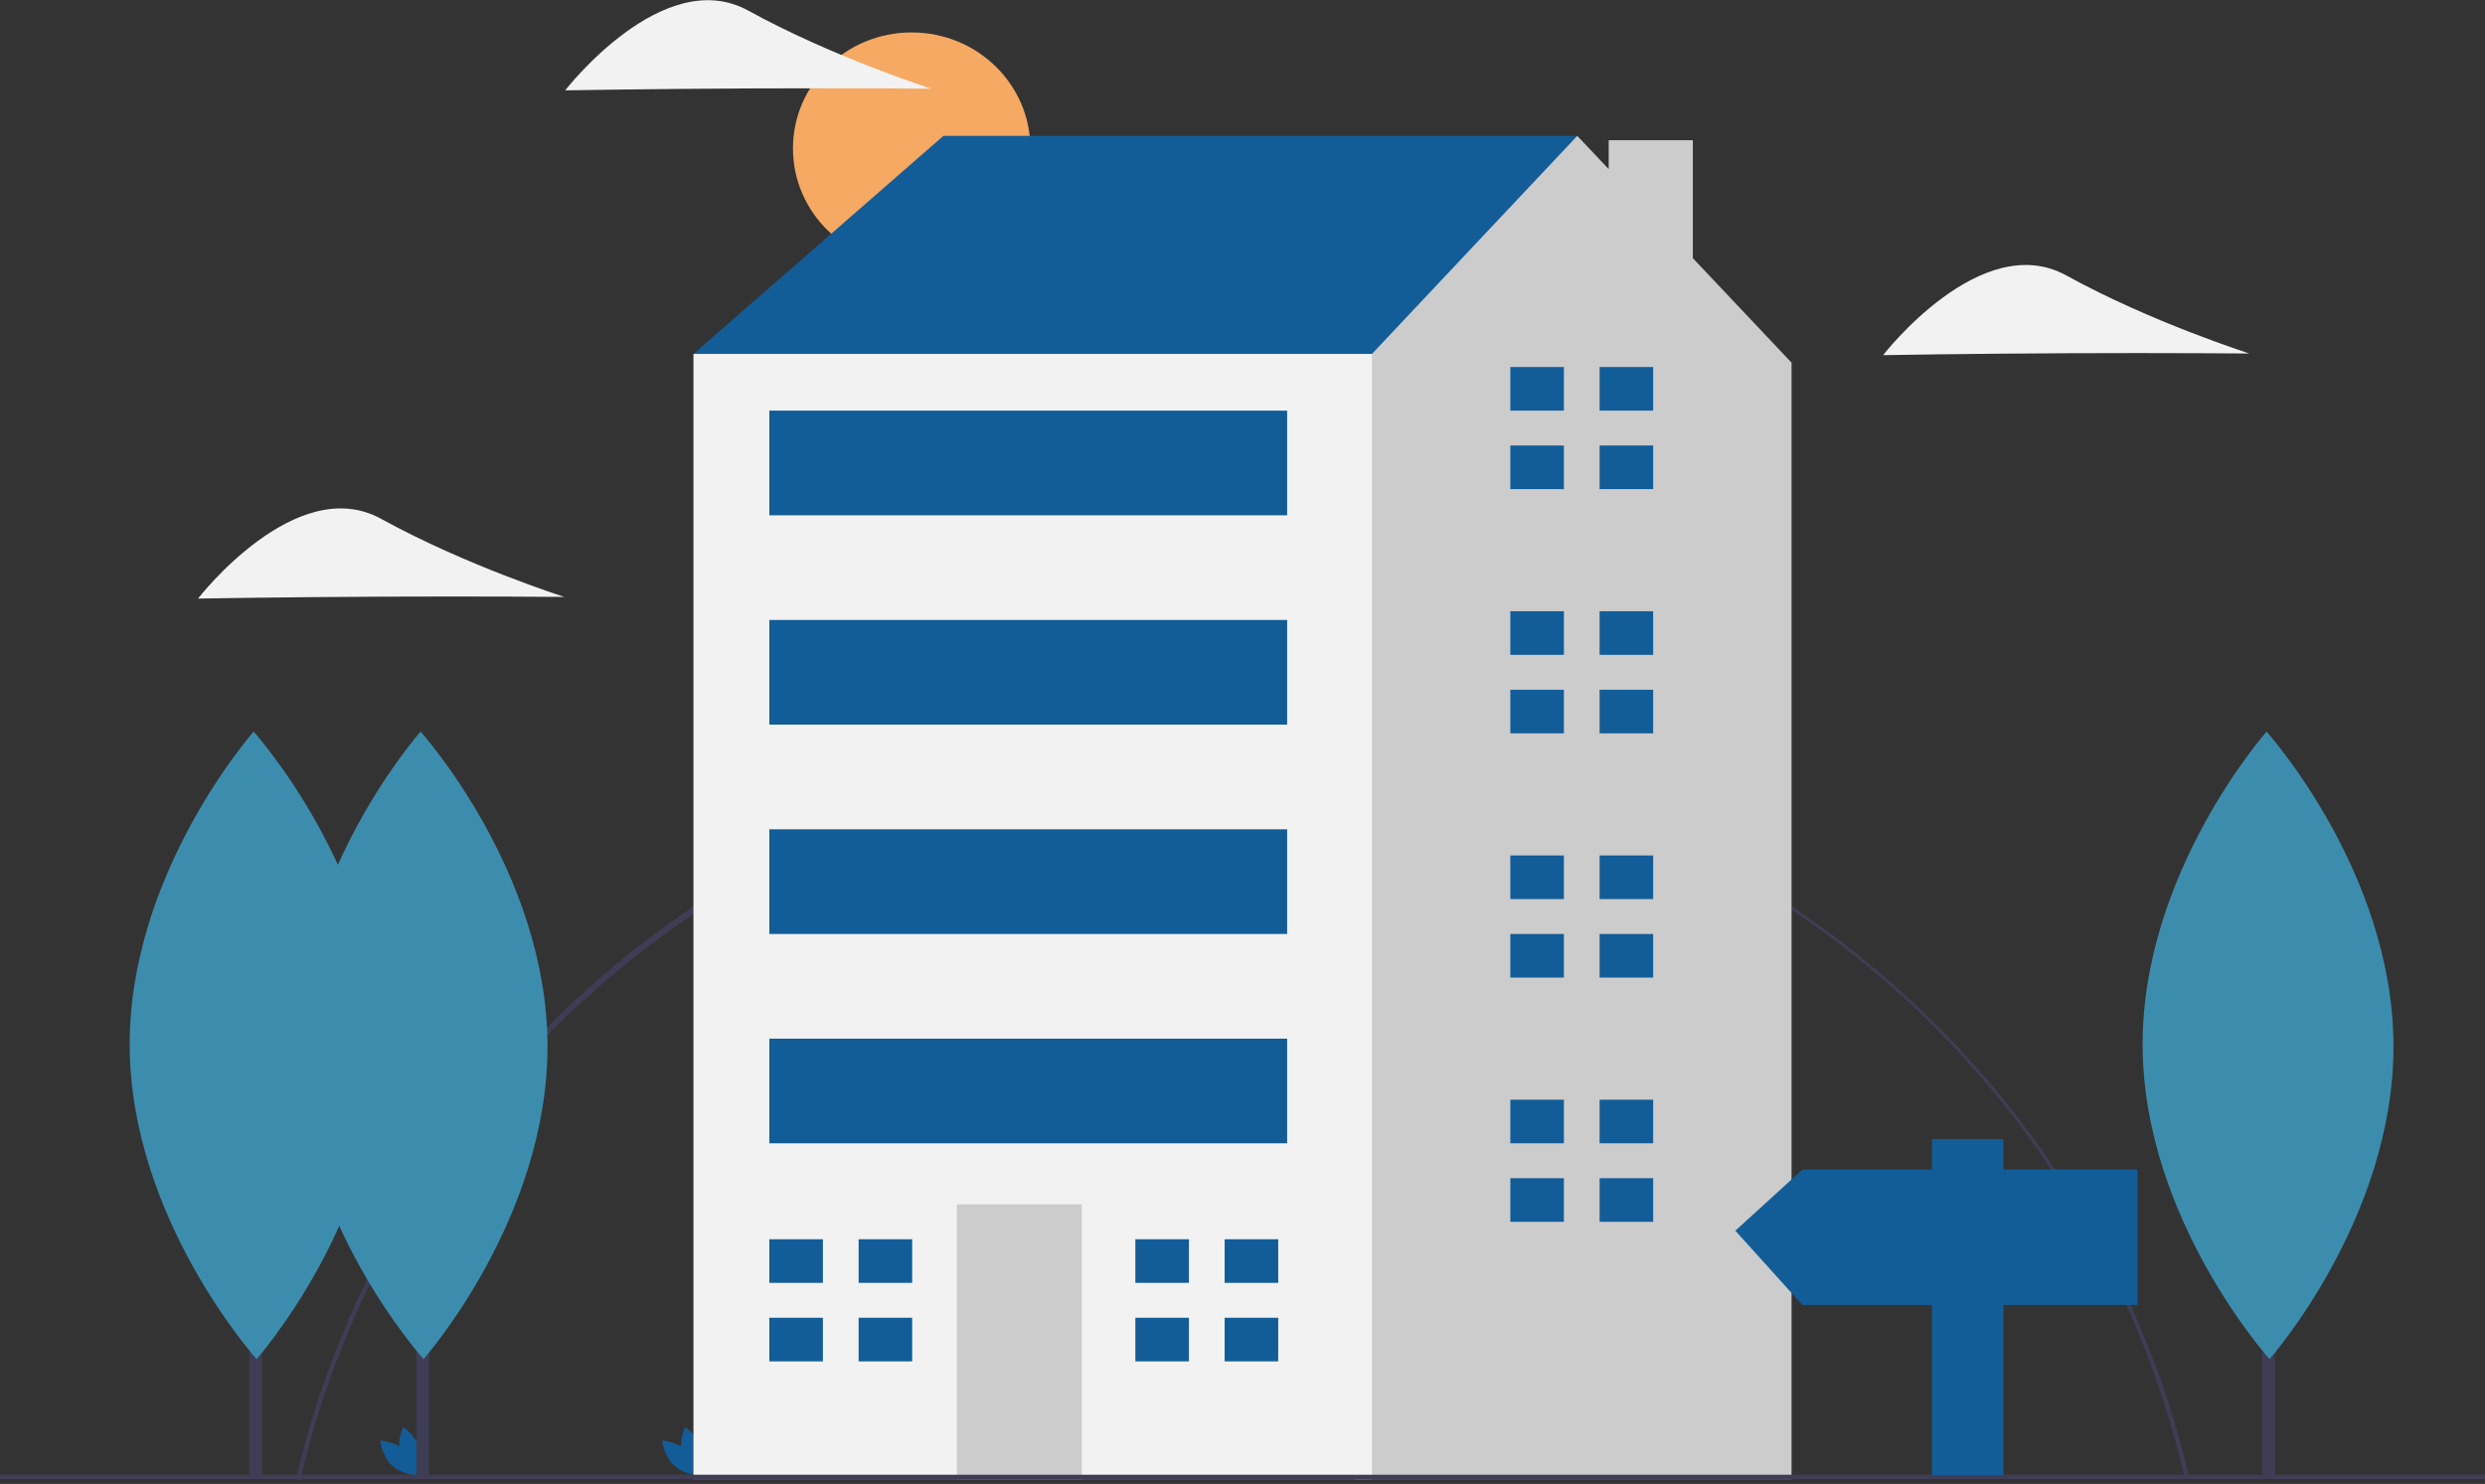<svg width="638" height="381" viewBox="0 0 638 381" fill="none" xmlns="http://www.w3.org/2000/svg">
<rect x="0" y="0" width="638" height="381" fill="#333333" stroke="none"/>
<g clip-path="url(#clip0)">
<path d="M77.098 380.052L76.003 379.811C88.211 326.767 118.89 278.599 162.389 244.178C195.276 218.196 234.389 200.819 276.047 193.683C317.705 186.547 360.536 189.887 400.508 203.39C440.48 216.892 476.277 240.112 504.528 270.863C532.78 301.613 552.557 338.884 561.997 379.164L560.904 379.407C535.062 268.545 435.618 191.118 319.075 191.118C204.059 191.118 102.293 270.576 77.098 380.052Z" fill="#3F3D56"/>
<path d="M234.064 67.881C250.896 67.881 264.542 54.549 264.542 38.103C264.542 21.657 250.896 8.324 234.064 8.324C217.232 8.324 203.586 21.657 203.586 38.103C203.586 54.549 217.232 67.881 234.064 67.881Z" fill="#F5A962"/>
<path d="M102.759 373.288C103.71 376.721 106.965 378.847 106.965 378.847C106.965 378.847 108.68 375.407 107.73 371.974C106.779 368.541 103.523 366.415 103.523 366.415C103.523 366.415 101.809 369.854 102.759 373.288Z" fill="#125D98"/>
<path d="M104.156 372.55C106.764 375.031 107.083 378.844 107.083 378.844C107.083 378.844 103.173 378.635 100.565 376.155C97.956 373.674 97.638 369.86 97.638 369.86C97.638 369.86 101.548 370.069 104.156 372.55Z" fill="#125D98"/>
<path d="M175.144 373.288C176.095 376.721 179.351 378.847 179.351 378.847C179.351 378.847 181.065 375.407 180.115 371.974C179.164 368.541 175.909 366.415 175.909 366.415C175.909 366.415 174.194 369.854 175.144 373.288Z" fill="#125D98"/>
<path d="M176.541 372.55C179.15 375.031 179.468 378.844 179.468 378.844C179.468 378.844 175.558 378.635 172.95 376.155C170.342 373.674 170.023 369.86 170.023 369.86C170.023 369.86 173.933 370.069 176.541 372.55Z" fill="#125D98"/>
<path d="M189.498 99.828L178.037 90.869L242.215 34.882H404.952V84.151L299.517 153.575L189.498 99.828Z" fill="#125D98"/>
<path d="M434.624 66.288V36.001H413.017V43.418L404.953 34.882L352.235 90.869L331.606 104.306L299.621 332.633L347.859 379.764H459.963V93.109L434.624 66.288Z" fill="#CCCCCC"/>
<path d="M352.235 90.869H178.038V379.763H352.235V90.869Z" fill="#F2F2F2"/>
<path d="M277.743 309.219H245.654V379.763H277.743V309.219Z" fill="#CCCCCC"/>
<path d="M211.272 329.375V318.177H197.52V329.375H210.126H211.272Z" fill="#125D98"/>
<path d="M210.126 338.333H197.52V349.53H211.272V338.333H210.126Z" fill="#125D98"/>
<path d="M234.193 318.177H220.441V329.375H234.193V318.177Z" fill="#125D98"/>
<path d="M234.193 338.333H220.441V349.53H234.193V338.333Z" fill="#125D98"/>
<path d="M305.247 329.375V318.177H291.495V329.375H304.101H305.247Z" fill="#125D98"/>
<path d="M304.101 338.333H291.495V349.53H305.247V338.333H304.101Z" fill="#125D98"/>
<path d="M328.168 318.177H314.416V329.375H328.168V318.177Z" fill="#125D98"/>
<path d="M328.168 338.333H314.416V349.53H328.168V338.333Z" fill="#125D98"/>
<path d="M401.515 105.426V94.229H387.762V105.426H400.369H401.515Z" fill="#125D98"/>
<path d="M400.369 114.384H387.762V125.581H401.515V114.384H400.369Z" fill="#125D98"/>
<path d="M424.436 94.228H410.683V105.426H424.436V94.228Z" fill="#125D98"/>
<path d="M424.436 114.384H410.683V125.581H424.436V114.384Z" fill="#125D98"/>
<path d="M401.515 168.132V156.934H387.762V168.132H400.369H401.515Z" fill="#125D98"/>
<path d="M400.369 177.089H387.762V188.287H401.515V177.089H400.369Z" fill="#125D98"/>
<path d="M424.436 156.934H410.683V168.132H424.436V156.934Z" fill="#125D98"/>
<path d="M424.436 177.09H410.683V188.287H424.436V177.09Z" fill="#125D98"/>
<path d="M401.515 230.837V219.64H387.762V230.837H400.369H401.515Z" fill="#125D98"/>
<path d="M400.369 239.795H387.762V250.993H401.515V239.795H400.369Z" fill="#125D98"/>
<path d="M424.436 219.64H410.683V230.838H424.436V219.64Z" fill="#125D98"/>
<path d="M424.436 239.795H410.683V250.993H424.436V239.795Z" fill="#125D98"/>
<path d="M401.515 293.543V282.346H387.762V293.543H400.369H401.515Z" fill="#125D98"/>
<path d="M400.369 302.501H387.762V313.698H401.515V302.501H400.369Z" fill="#125D98"/>
<path d="M424.436 282.346H410.683V293.543H424.436V282.346Z" fill="#125D98"/>
<path d="M424.436 302.501H410.683V313.698H424.436V302.501Z" fill="#125D98"/>
<path d="M330.46 105.426H197.52V132.3H330.46V105.426Z" fill="#125D98"/>
<path d="M330.46 159.174H197.52V186.048H330.46V159.174Z" fill="#125D98"/>
<path d="M330.46 212.921H197.52V239.795H330.46V212.921Z" fill="#125D98"/>
<path d="M330.46 266.669H197.52V293.543H330.46V266.669Z" fill="#125D98"/>
<path d="M638 378.636H0V379.733H638V378.636Z" fill="#3F3D56"/>
<path d="M110.138 252.037H106.841V379.261H110.138V252.037Z" fill="#3F3D56"/>
<path d="M140.56 268.25C140.77 312.737 108.736 348.946 108.736 348.946C108.736 348.946 76.362 313.027 76.152 268.54C75.943 224.053 107.976 187.844 107.976 187.844C107.976 187.844 140.351 223.763 140.56 268.25Z" fill="#3C8DAD"/>
<path opacity="0.1" d="M140.56 268.25C140.77 312.737 108.736 348.946 108.736 348.946C108.736 348.946 76.362 313.027 76.152 268.54C75.943 224.053 107.976 187.844 107.976 187.844C107.976 187.844 140.351 223.763 140.56 268.25Z" fill="#3C8DAD"/>
<path d="M67.283 252.037H63.987V379.261H67.283V252.037Z" fill="#3F3D56"/>
<path d="M97.706 268.25C97.916 312.737 65.882 348.946 65.882 348.946C65.882 348.946 33.508 313.027 33.298 268.54C33.088 224.053 65.122 187.844 65.122 187.844C65.122 187.844 97.496 223.763 97.706 268.25Z" fill="#3C8DAD"/>
<path d="M530.575 90.69C504.608 90.806 483.472 91.181 483.472 91.181C483.472 91.181 508.595 58.666 530.481 70.713C552.366 82.759 577.507 90.758 577.507 90.758C577.507 90.758 556.542 90.573 530.575 90.69Z" fill="#F2F2F2"/>
<path d="M97.947 153.19C71.98 153.307 50.844 153.682 50.844 153.682C50.844 153.682 75.967 121.167 97.853 133.213C119.738 145.26 144.879 153.258 144.879 153.258C144.879 153.258 123.914 153.073 97.947 153.19Z" fill="#F2F2F2"/>
<path d="M192.216 22.706C166.249 22.823 145.113 23.198 145.113 23.198C145.113 23.198 170.236 -9.317 192.122 2.729C214.007 14.776 239.148 22.774 239.148 22.774C239.148 22.774 218.183 22.589 192.216 22.706Z" fill="#F2F2F2"/>
<path d="M584.08 252.037H580.784V379.261H584.08V252.037Z" fill="#3F3D56"/>
<path d="M614.503 268.25C614.713 312.737 582.679 348.946 582.679 348.946C582.679 348.946 550.305 313.027 550.095 268.54C549.885 224.053 581.919 187.844 581.919 187.844C581.919 187.844 614.293 223.763 614.503 268.25Z" fill="#3C8DAD"/>
<path d="M462.742 300.291H496.01V292.445H514.365V300.291H548.781V335.038H514.365V378.752H496.01V335.038H462.742L445.534 315.983L462.742 300.291Z" fill="#125D98"/>
</g>
<defs>
<clipPath id="clip0">
<rect width="638" height="380" fill="white" transform="translate(0 0.052)"/>
</clipPath>
</defs>
</svg>
